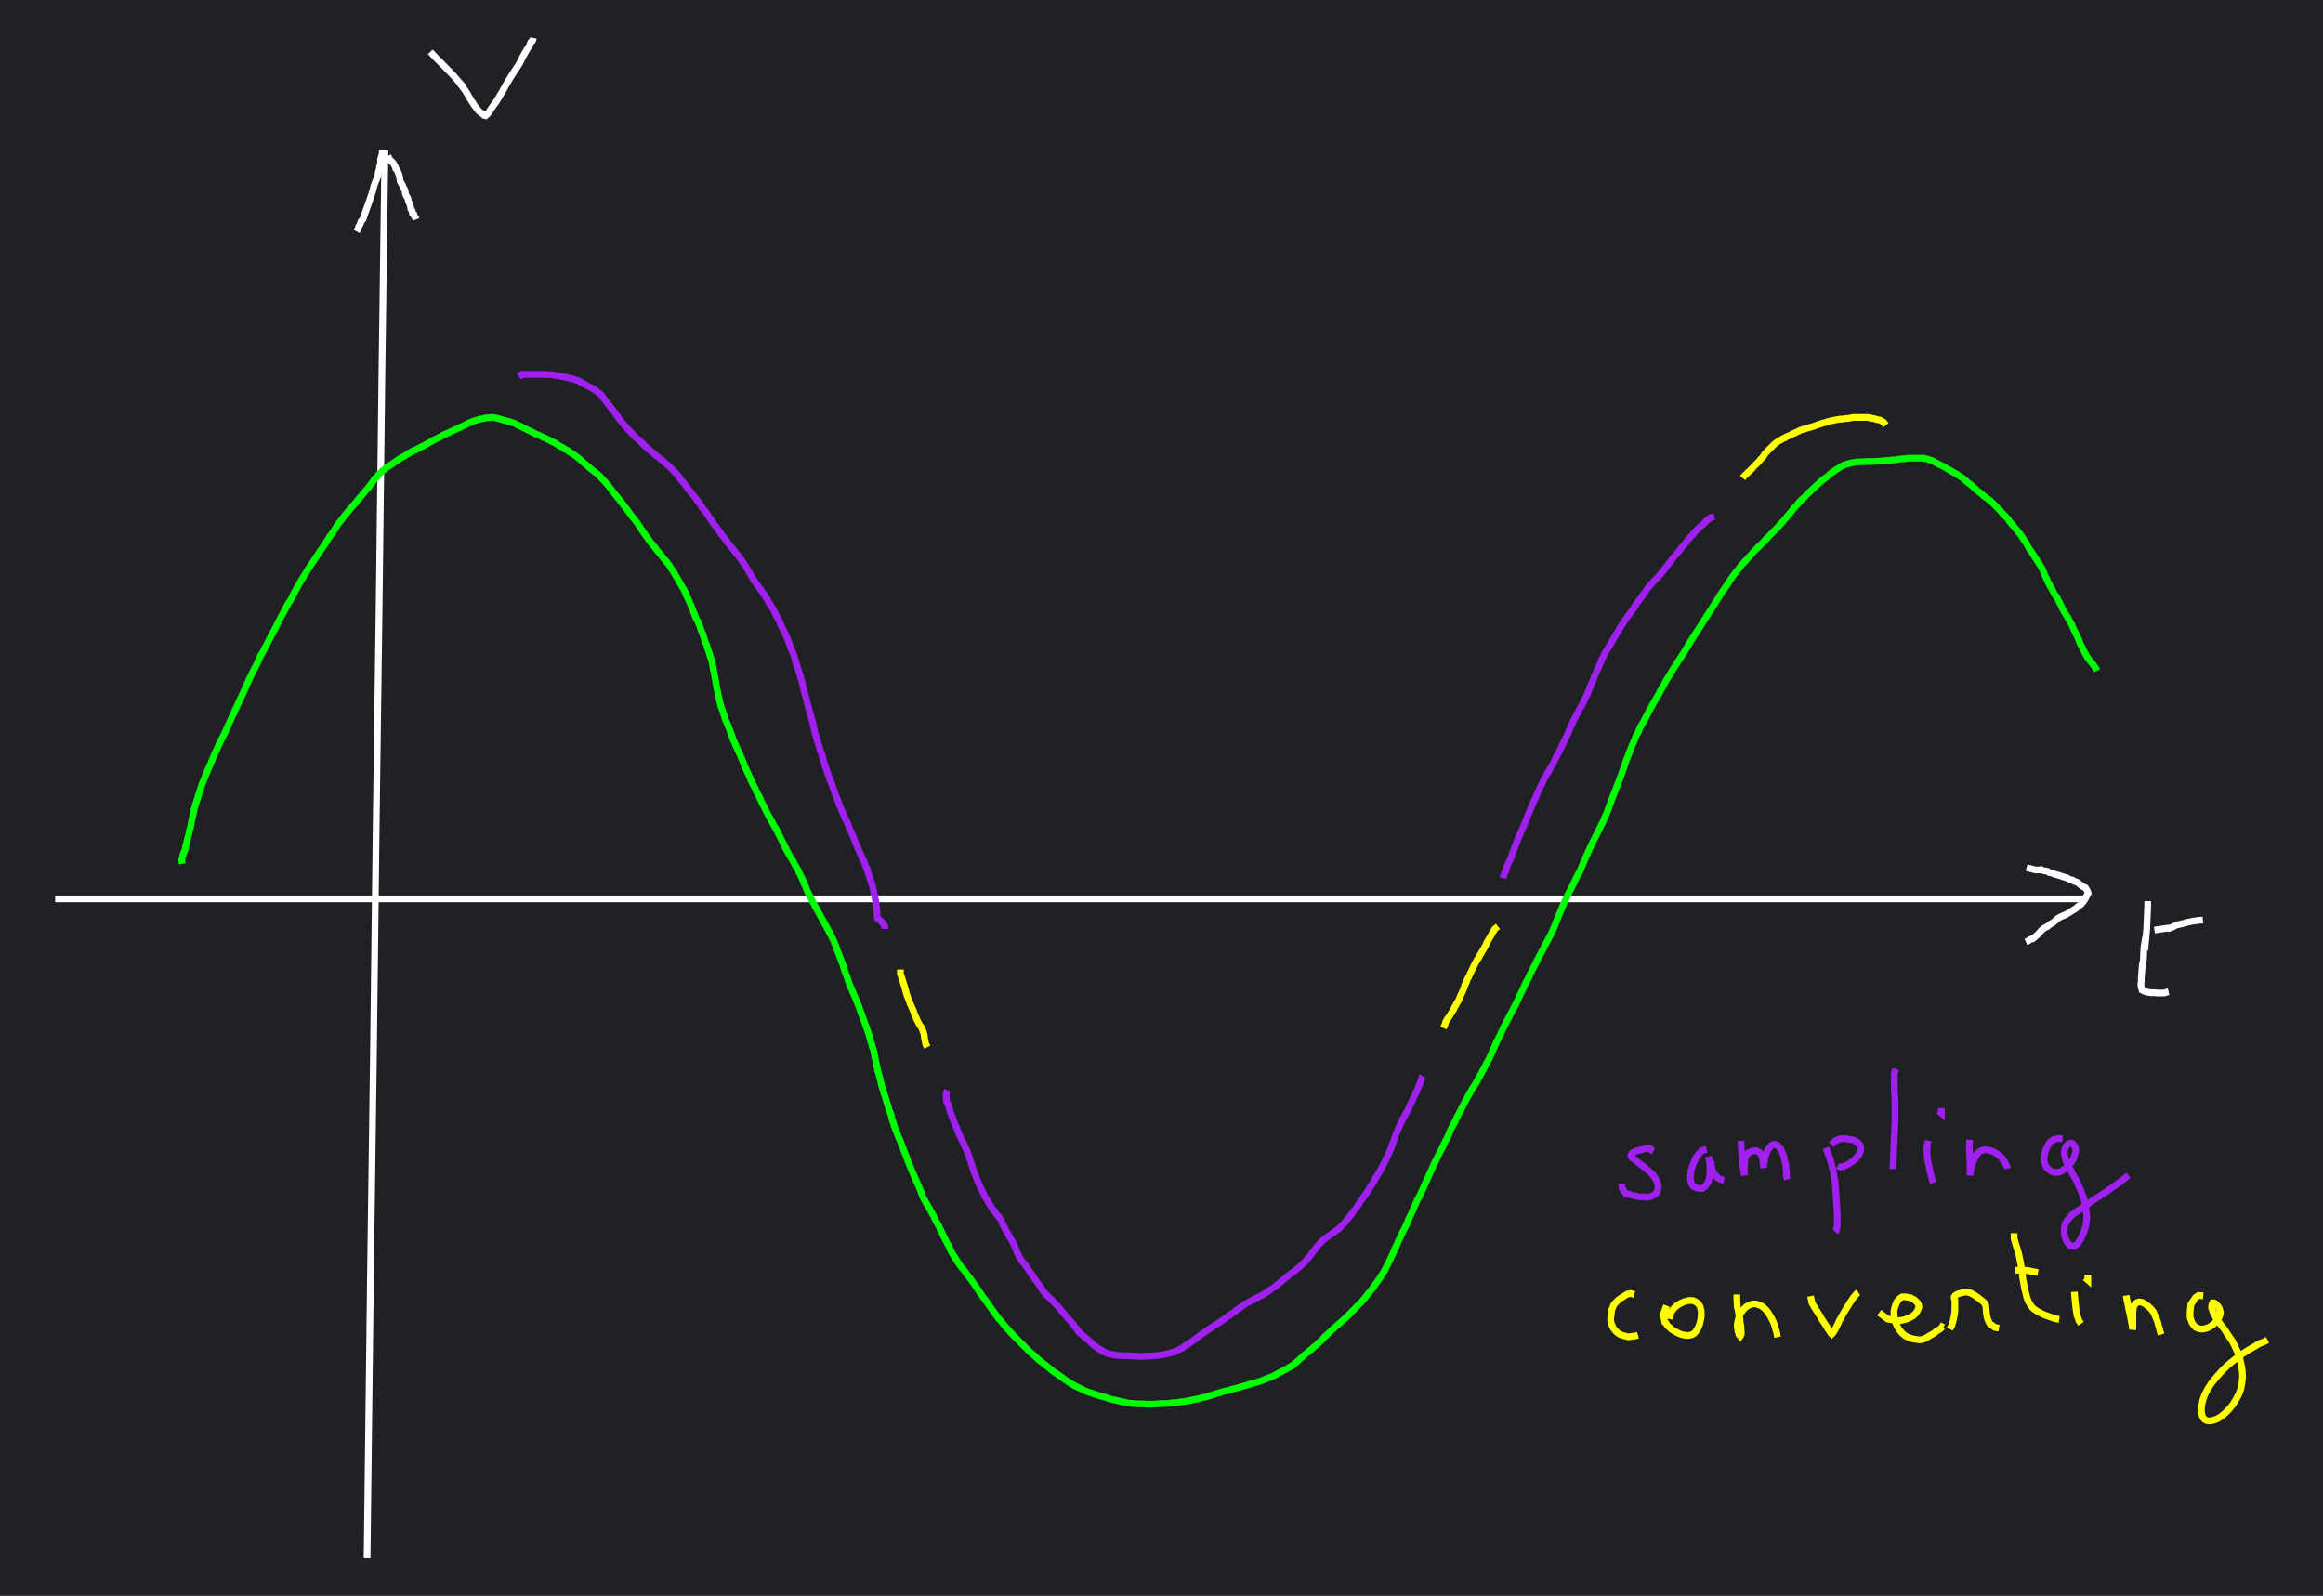 <svg version="1.1" xmlns="http://www.w3.org/2000/svg" viewBox="289.5 132.6 690.4 474.4">
<rect x="289.5" y="132.6" width="690.4" height="474.4" fill="#202124" />
<polyline points="403.9 177.3,403.9 177.3,403.0 244.2,402.2 311.2,401.3 378.1,400.5 445.1,399.6 512.0,398.6 595.7" style="fill:none;stroke:#ffffff;stroke-width:2"/>
<polyline points="305.9 399.8,305.9 399.8,402.5 399.8,499.1 399.8,595.8 399.8,692.4 399.8,789.0 399.8,909.8 399.8" style="fill:none;stroke:#ffffff;stroke-width:2"/>
<polyline points="891.8 390.5,894.4 391.2,895.8 391.2,896.1 391.1,896.7 391.4,897.3 391.5,898.0 391.6,898.6 392.0,899.3 392.1,900.2 392.5,901.0 392.7,901.7 392.9,902.5 393.2,903.2 393.4,903.9 393.6,904.3 393.9,904.8 394.1,905.4 394.2,906.0 394.6,906.7 394.8,907.3 395.2,907.9 395.7,908.6 396.2,909.3 396.5,909.6 397.0,909.9 397.5,910.1 398.1,909.9 398.5,909.6 399.0,909.4 399.5,909.0 400.1,908.6 400.7,908.0 401.4,907.2 402.0,906.4 402.7,905.4 403.3,904.3 404.0,903.2 404.6,902.2 405.0,901.1 405.6,899.9 406.7,898.9 407.3,898.0 408.0,896.9 408.6,896.1 409.3,895.5 410.0,894.9 410.6,893.6 411.7,893.0 411.8,892.3 412.3,891.6 412.6" style="fill:none;stroke:#ffffff;stroke-width:2"/>
<polyline points="927.8 400.5,927.8 401.8,927.5 408.9,927.1 413.1,926.9 412.9,926.7 414.1,926.6 415.8,926.5 418.2,926.2 419.3,926.1 420.7,926.0 422.1,925.9 423.1,925.9 424.1,925.8 424.9,925.8 425.7,926.1 426.9,926.5 427.1,926.9 427.3,927.5 427.5,928.1 427.6,928.7 427.7,929.3 427.7,930.0 427.7,930.6 427.8,931.3 427.8,932.6 427.8,933.6 427.5,934.0 427.4" style="fill:none;stroke:#ffffff;stroke-width:2"/>
<polyline points="929.8 409.1,933.8 408.5,934.1 408.6,935.0 408.3,936.3 407.6,938.1 407.2,939.9 406.7,941.5 406.4,943.0 406.2,944.2 406.1" style="fill:none;stroke:#ffffff;stroke-width:2"/>
<polyline points="403.1 177.2,403.1 178.3,402.6 180.0,402.6 181.1,402.6 181.4,402.3 182.1,402.2 183.0,401.9 183.9,401.8 184.9,401.4 185.9,401.0 186.9,400.6 188.0,400.3 189.3,399.9 190.5,399.5 191.7,399.0 193.1,398.7 194.0,398.3 195.1,397.8 196.5,397.4 197.7,396.8 198.4,396.6 199.1,396.1 200.0,395.9 200.7,395.5 201.4" style="fill:none;stroke:#ffffff;stroke-width:2"/>
<polyline points="404.8 178.9,405.3 180.0,406.4 181.1,407.0 182.2,407.1 182.7,407.5 183.1,407.7 183.6,408.0 184.3,408.2 184.9,408.3 185.5,408.4 186.3,408.7 187.0,409.1 187.6,409.3 188.3,409.7 188.8,409.9 189.4,410.0 190.2,410.3 190.9,410.7 191.5,410.9 192.4,411.3 193.3,411.5 194.0,411.6 194.7,412.0 195.3,412.1 196.0,412.5 196.3,412.6 196.8,413.0 197.3,413.2 197.8" style="fill:none;stroke:#ffffff;stroke-width:2"/>
<polyline points="417.4 148.0,418.5 149.2,424.1 154.9,426.8 158.0,426.7 158.1,427.7 159.4,428.5 160.7,429.3 162.1,430.4 163.8,431.3 165.0,432.0 165.8,432.7 166.3,433.1 166.6,433.4 166.9,433.8 167.0,434.5 166.4,435.1 165.5,435.9 164.3,437.0 162.8,438.1 161.0,439.2 159.1,440.3 157.1,441.6 155.0,444.0 151.3,444.7 149.8,445.6 148.2,446.3 147.0,446.8 146.3,447.1 145.5,447.3 145.1,447.7 144.8,447.9 144.4,448.0 143.9" style="fill:none;stroke:#ffffff;stroke-width:2"/>
<polyline points="343.7 389.4,343.5 388.3,343.9 386.6,344.6 384.9,344.6 384.5,344.8 383.7,345.0 382.9,345.7 380.2,345.8 379.5,346.1 378.5,346.3 377.5,346.7 375.5,346.9 374.7,347.1 373.6,347.4 372.5,347.7 371.5,348.2 369.9,349.1 367.1,349.5 365.8,351.3 361.4,351.9 360.1,353.3 356.7,353.9 355.5,354.8 353.4,356.0 351.1,357.6 347.6,358.3 346.0,359.2 344.1,360.0 342.4,361.6 338.9,363.1 335.6,363.7 334.2,364.5 332.6,365.2 331.2,365.9 329.9,366.4 328.7,367.0 327.4,367.7 326.3,368.3 325.1,370.2 321.4,371.1 319.8,372.9 316.2,374.0 314.2,375.0 312.3,376.0 310.7,376.8 309.1,378.9 305.3,379.5 304.4,380.4 302.9,381.2 301.6,382.2 300.1,384.0 297.4,384.8 296.2,385.8 294.8,386.6 293.5,387.4 292.2,388.3 291.0,389.1 289.8,389.9 288.5,390.8 287.4,391.6 286.3,392.5 285.2,393.8 283.6,394.9 282.4,395.8 281.3,396.7 280.2,397.5 279.3,398.1 278.5,398.7 277.9,399.2 277.3,399.6 276.7,400.0 276.2,400.3 275.8,400.7 275.2,401.1 274.7,401.6 274.3,401.9 273.8,402.4 273.4,402.8 272.9,403.3 272.5,403.9 272.0,404.4 271.6,405.0 271.2,405.8 270.7,406.5 270.2,409.0 268.5,409.6 268.3,410.4 267.7,412.5 266.5,413.1 266.3,414.2 265.7,415.0 265.3,415.8 264.9,416.5 264.5,417.2 264.1,417.8 263.8,418.4 263.4,419.1 263.1,419.9 262.7,421.5 261.8,422.5 261.4,423.5 260.9,427.4 259.1,428.0 258.8,429.2 258.2,430.2 257.8,432.1 257.2,432.8 257.1,434.1 256.8,434.5 256.8,435.9 256.7,436.1 256.7,436.6 256.8,437.0 256.9,437.5 257.0,438.2 257.2,439.5 257.6,439.9 257.7,440.4 257.8,440.9 257.9,441.3 258.1,441.7 258.2,442.1 258.3,442.5 258.5,442.9 258.7,443.2 258.9,444.4 259.4,444.9 259.7,445.5 260.0,446.1 260.3,446.7 260.6,447.2 260.8,447.8 261.1,448.3 261.4,448.9 261.7,449.5 261.9,450.4 262.3,451.1 262.7,451.7 262.9,452.4 263.3,453.0 263.6,453.6 263.9,454.3 264.2,454.8 264.5,455.4 264.9,456.0 265.3,456.7 265.6,457.5 266.2,458.2 266.5,458.8 267.0,459.5 267.4,460.1 267.8,460.7 268.2,461.9 269.2,462.4 269.6,463.0 270.2,463.9 270.9,464.6 271.6,465.4 272.2,466.1 272.8,466.8 273.3,467.8 274.2,468.5 275.0,469.2 275.7,469.9 276.5,470.5 277.2,471.1 278.0,472.0 279.2,474.2 281.9,474.7 282.6,475.6 283.7,476.3 284.7,477.1 285.8,477.9 286.8,478.7 287.8,480.3 290.2,481.0 291.2,481.9 292.5,483.5 294.6,484.2 295.4,485.1 296.6,485.9 297.5,486.7 298.6,487.5 299.5,488.3 300.5,489.0 301.6,489.7 302.6,490.6 304.2,493.1 308.5,493.4 309.4,494.1 310.8,494.7 312.2,496.4 316.5,496.9 317.3,497.5 318.8,497.9 320.0,498.4 321.2,499.1 323.4,499.5 324.3,499.8 325.4,500.2 326.4,500.5 327.5,500.9 328.6,501.2 329.8,501.4 331.1,501.8 332.9,502.5 336.9,503.0 339.4,503.8 342.8,504.2 343.7,504.6 345.0,505.2 346.8,505.8 348.1,506.3 349.4,507.5 352.7,507.9 353.5,508.4 354.7,509.5 357.1,510.6 359.8,511.1 361.0,511.7 362.3,512.3 363.6,512.8 364.8,513.4 366.0,514.0 367.1,514.5 368.3,515.1 369.3,515.6 370.4,516.1 371.5,516.7 372.6,517.4 374.1,518.6 376.3,519.1 377.2,519.7 378.3,520.3 379.3,521.2 381.1,521.6 381.9,522.7 384.2,524.2 387.0,524.6 387.6,525.2 388.6,525.7 389.6,526.7 391.2,527.0 392.0,527.5 393.0,528.1 394.2,528.5 395.3,529.0 396.3,529.3 397.2,529.7 398.0,530.5 399.6,530.9 400.3,531.3 401.1,531.7 401.9,532.8 403.9,534.9 407.7,535.2 408.3,535.9 409.5,536.4 410.5,536.9 411.5,537.4 412.6,538.0 414.1,538.4 415.3,538.9 416.5,539.3 417.6,539.7 418.6,540.1 419.7,540.4 420.8,540.8 421.9,541.2 422.8,541.5 423.8,541.8 424.7,542.1 425.6,542.5 426.4,542.9 427.4,543.3 428.3,543.7 429.2,544.0 430.0,544.4 430.9,544.8 431.9,545.1 432.8,545.7 434.4,546.2 435.9,546.5 436.6,546.8 437.5,547.1 438.3,547.8 440.4,548.0 441.2,548.3 442.2,548.6 443.0,548.8 443.9,549.1 444.7,549.3 445.7,549.5 446.7,549.7 447.7,550.3 450.6,550.9 452.7,551.6 455.6,551.9 456.4,552.2 457.6,552.6 458.7,552.9 459.8,553.4 461.3,553.8 462.7,554.3 463.9,554.6 465.2,555.0 466.5,555.4 467.7,555.8 468.7,556.6 470.8,557.0 471.6,557.9 474.0,558.3 475.1,558.8 476.2,559.2 477.4,559.6 478.4,560.0 479.4,560.4 480.4,560.8 481.3,561.2 482.2,561.6 483.1,562.0 484.0,562.4 484.9,563.0 486.3,563.4 487.4,563.8 488.5,564.3 489.4,564.8 490.3,565.8 492.0,567.2 494.5,567.5 495.3,568.4 496.8,569.0 498.1,569.6 499.3,570.1 500.4,570.7 501.6,571.3 502.7,571.8 503.8,572.3 504.8,572.9 505.8,573.5 506.7,574.1 507.7,574.7 508.6,575.4 509.5,576.1 510.3,576.7 511.2,577.4 512.1,578.1 513.0,579.9 515.6,581.6 518.1,582.4 519.1,583.2 520.3,584.0 521.4,586.3 524.6,586.9 525.2,588.5 527.2,589.1 527.8,589.9 528.7,590.6 529.5,591.3 530.2,592.1 531.0,592.8 531.7,593.6 532.5,594.4 533.3,595.2 534.1,596.0 534.8,596.9 535.6,598.4 537.0,599.1 537.5,602.8 540.5,603.6 541.0,604.9 541.9,606.0 542.7,607.0 543.4,608.1 544.1,610.0 545.1,610.9 545.5,611.9 546.0,612.9 546.4,614.4 546.9,615.6 547.3,616.9 547.7,618.1 548.0,619.2 548.4,620.3 548.7,621.4 548.9,622.6 549.2,624.9 549.7,625.9 549.8,627.5 549.9,628.8 549.9,630.1 550.0,631.2 550.0,632.3 550.0,633.4 549.9,636.2 549.8,636.9 549.8,637.9 549.6,639.0 549.6,639.9 549.4,640.8 549.3,642.8 549.0,643.6 548.8,644.7 548.6,647.7 547.9,648.5 547.7,649.7 547.3,650.9 546.9,652.0 546.6,653.2 546.2,654.4 546.0,655.6 545.6,656.8 545.3,657.9 545.0,658.9 544.7,660.0 544.4,661.9 543.8,662.7 543.6,664.0 543.2,665.0 542.8,666.3 542.3,667.3 541.9,668.2 541.5,669.0 541.1,669.8 540.6,670.5 540.3,671.2 539.9,671.8 539.6,672.4 539.2,672.9 538.9,673.5 538.6,674.1 538.1,674.6 537.7,675.2 537.2,675.8 536.6,676.4 536.1,676.9 535.6,677.5 535.1,678.2 534.6,678.8 534.0,679.4 533.6,680.0 533.0,680.7 532.5,681.3 531.9,682.4 530.9,683.3 529.9,684.3 529.0,685.2 528.1,687.0 526.5,687.7 525.9,689.5 524.3,690.1 523.7,691.2 522.6,694.5 519.2,695.1 518.5,696.1 517.2,697.1 516.0,699.6 512.5,700.1 511.7,700.9 510.5,701.7 508.9,702.4 507.5,703.0 506.2,703.6 505.0,704.1 503.7,704.7 502.6,705.1 501.5,705.6 500.5,706.5 498.6,706.9 497.9,707.8 496.0,708.1 495.1,708.7 493.9,710.8 489.2,711.3 488.3,712.3 486.2,713.0 484.6,714.6 481.1,715.1 480.0,715.8 478.4,717.1 475.8,717.6 474.8,718.3 473.5,719.1 471.8,720.0 470.0,720.6 468.5,721.2 467.3,721.9 466.1,722.4 465.0,724.5 460.9,724.9 460.2,725.5 459.0,726.4 457.4,727.1 456.2,727.9 455.0,729.7 451.8,730.1 451.0,730.8 449.7,731.4 448.5,732.0 447.5,732.5 446.4,734.3 442.3,735.5 439.9,736.0 438.8,736.7 437.4,737.3 436.2,738.0 434.9,740.1 430.9,740.6 429.8,742.5 425.8,742.9 424.9,743.7 423.4,744.3 422.1,745.7 419.4,746.3 418.2,747.1 416.6,747.9 415.2,748.6 413.8,750.5 410.2,750.9 409.3,751.5 408.0,752.0 406.7,752.5 405.4,753.0 404.2,753.6 402.8,754.2 401.3,754.9 399.8,755.6 398.3,756.3 397.0,757.2 395.2,757.8 393.9,758.4 392.7,759.0 391.7,759.4 390.7,759.8 389.8,760.2 388.8,760.7 387.7,761.5 385.9,762.2 384.4,762.9 382.9,763.6 381.5,764.9 378.9,765.4 377.9,766.0 376.7,766.4 375.7,766.8 374.8,767.2 373.9,767.7 372.4,768.2 371.1,768.9 369.2,769.6 367.5,770.2 365.9,770.8 364.4,771.9 361.4,772.3 360.2,772.8 358.7,773.5 356.9,774.6 354.1,775.1 353.0,775.7 351.5,776.4 350.2,777.0 348.7,777.8 347.4,779.3 344.6,779.9 343.4,780.7 342.0,781.5 340.6,782.3 339.3,783.0 337.9,783.8 336.6,784.5 335.2,785.3 333.9,786.1 332.6,786.9 331.3,787.8 329.9,789.5 327.3,790.2 326.2,791.1 324.7,791.9 323.3,792.8 321.9,794.5 319.3,796.8 315.7,799.1 312.1,799.7 311.1,801.5 308.3,803.2 305.9,803.8 304.9,804.7 303.6,806.3 301.6,807.0 300.7,808.0 299.6,809.0 298.5,810.0 297.4,811.0 296.3,813.1 294.2,816.8 290.4,817.5 289.7,818.6 288.5,819.5 287.5,820.9 285.8,822.1 284.4,822.7 283.6,823.5 282.8,824.3 281.8,825.1 281.0,825.9 280.3,826.6 279.5,827.4 278.8,828.1 278.1,830.8 275.6,831.7 274.9,832.9 274.0,833.8 273.2,834.7 272.6,835.4 272.1,836.1 271.7,836.6 271.3,837.1 271.0,837.6 270.8,838.2 270.6,839.0 270.4,839.7 270.2,840.3 270.1,841.0 270.0,841.6 269.9,842.3 269.9,842.9 269.9,843.4 269.9,844.0 269.8,846.1 269.8,847.7 269.7,849.2 269.6,849.8 269.5,850.6 269.5,851.3 269.4,852.0 269.3,852.5 269.3,853.1 269.3,853.7 269.1,854.2 269.1,854.7 269.0,855.2 269.0,856.0 268.9,856.4 268.9,856.8 268.8,857.2 268.8,857.6 268.8,858.1 268.8,859.4 268.8,861.2 268.8,861.6 269.0,862.1 269.0,862.7 269.2,863.7 269.5,864.1 269.7,864.9 270.2,865.5 270.5,866.3 270.9,867.0 271.2,867.8 271.7,869.4 272.6,870.0 273.0,870.8 273.4,871.7 274.0,872.8 274.7,873.6 275.4,874.4 276.1,875.2 276.7,875.9 277.3,876.6 277.9,877.2 278.5,877.9 279.0,879.3 280.2,880.0 280.7,881.1 281.5,881.9 282.3,882.7 283.1,883.7 284.1,884.4 284.9,886.4 287.0,886.7 287.6,887.4 288.4,888.0 289.1,888.6 289.8,889.3 290.7,889.9 291.4,890.4 292.1,890.9 292.9,891.4 293.6,891.9 294.4,892.3 295.2,892.7 295.9,893.3 296.7,895.5 300.1,895.8 300.6,896.4 301.6,896.8 302.5,897.1 303.2,897.4 304.0,897.8 304.7,898.1 305.5,898.6 306.4,899.0 307.2,899.5 308.0,899.8 308.7,900.2 309.4,900.7 310.0,901.1 310.7,901.4 311.4,901.8 312.1,902.2 312.9,902.5 313.6,903.0 314.5,903.5 315.3,904.0 316.1,904.4 316.9,904.8 317.6,905.3 318.4,905.6 319.2,906.0 320.0,907.1 322.3,907.4 323.1,907.8 324.1,908.3 325.0,908.7 325.9,909.2 326.8,909.7 327.7,910.2 328.5,910.8 329.2,911.4 329.9,911.9 330.6,912.4 331.3,912.7 332.0" style="fill:none;stroke:#00ff00;stroke-width:2"/>
<polyline points="443.7 244.6,444.6 243.9,445.6 243.9,450.6 243.9,450.5 243.9,451.3 243.9,453.3 244.0,453.7 244.0,454.3 244.2,454.9 244.2,455.6 244.3,456.2 244.5,456.8 244.6,457.5 244.7,457.8 244.8,458.3 244.9,458.7 245.0,459.1 245.1,459.5 245.2,459.8 245.3,460.2 245.4,460.7 245.6,461.1 245.7,461.5 245.8,461.9 246.0,462.2 246.3,462.6 246.5,463.0 246.7,463.4 246.9,463.8 247.1,464.6 247.6,465.2 247.8,465.9 248.3,466.3 248.5,466.6 248.8,467.0 249.0,467.3 249.3,467.7 249.6,468.1 249.9,468.4 250.3,468.8 250.8,469.1 251.2,469.5 251.8,469.9 252.3,470.2 252.7,470.6 253.1,470.8 253.5,471.1 253.8,471.3 254.1,471.6 254.4,471.9 254.8,472.1 255.1,472.4 255.4,472.7 256.0,473.1 256.4,473.3 256.8,473.6 257.2,473.9 257.6,474.1 257.9,474.4 258.2,474.9 258.8,475.2 259.2,475.6 259.6,476.1 260.2,478.6 262.8,478.9 263.0,479.6 263.6,481.4 265.4,481.8 265.7,482.7 266.5,483.3 267.0,484.0 267.6,484.6 268.1,485.2 268.5,485.7 269.0,486.3 269.4,486.8 269.9,487.3 270.3,487.8 270.8,488.4 271.3,489.0 271.8,489.5 272.4,490.1 273.0,491.3 274.3,491.7 275.0,492.4 275.8,493.6 277.4,494.7 278.8,495.2 279.4,495.9 280.3,497.1 281.8,497.6 282.5,498.1 283.4,498.7 284.1,499.3 284.9,499.8 285.6,500.3 286.4,500.8 287.0,501.7 288.5,502.4 289.3,503.0 290.2,504.5 292.2,504.9 292.7,505.5 293.5,506.0 294.2,506.5 294.8,507.1 295.5,507.6 296.1,508.2 297.0,508.8 297.6,509.3 298.3,509.8 299.0,510.2 299.6,510.6 300.2,511.0 300.8,512.4 303.1,512.9 303.9,513.4 304.9,514.5 306.4,514.9 307.0,515.5 307.7,515.9 308.4,516.4 309.0,516.8 309.6,517.3 310.4,517.7 311.1,518.2 312.0,518.7 312.8,519.2 313.5,519.6 314.3,519.9 315.0,520.3 315.8,521.2 317.3,521.4 318.0,521.8 318.9,522.2 319.6,522.7 320.7,523.1 321.5,523.5 322.4,523.9 323.5,524.6 325.3,524.9 326.1,525.3 327.0,525.6 327.9,525.8 328.8,526.6 331.3,526.9 332.1,527.2 333.1,527.5 334.1,527.8 335.1,528.6 338.5,529.1 340.2,529.5 341.9,529.7 342.6,530.0 343.6,530.1 344.2,530.3 344.9,530.5 345.5,530.7 346.2,531.1 347.4,531.2 348.0,531.3 348.7,531.5 349.3,531.6 350.1,531.8 350.8,532.0 351.4,532.2 352.1,532.4 352.7,532.6 353.4,532.8 354.1,533.1 354.8,533.2 355.6,533.5 356.2,533.8 357.0,534.0 357.8,534.2 358.6,534.4 359.4,534.8 360.4,535.1 361.3,535.4 362.2,535.7 363.0,536.0 363.8,536.2 364.6,536.6 365.4,536.9 366.2,537.1 367.0,537.5 367.9,537.7 368.6,538.2 369.8,538.6 370.8,538.9 371.7,539.3 372.6,539.7 373.5,540.0 374.3,540.4 375.2,540.7 376.0,541.1 376.7,541.5 377.5,541.8 378.4,542.3 379.5,543.2 381.6,543.5 382.4,543.9 383.4,544.3 384.3,544.7 385.2,545.0 386.0,545.4 386.8,545.7 387.6,546.1 388.3,546.5 389.2,546.8 390.1,547.2 390.9,547.4 391.7,547.9 393.2,548.0 393.7,548.3 394.4,548.5 394.9,548.6 395.4,548.8 396.0,548.9 396.4,549.0 396.9,549.1 397.3,549.2 397.8,549.3 398.5,549.5 399.0,549.5 399.4,549.6 399.8,549.7 400.1,549.8 400.5,549.8 400.9,549.9 401.5,550.0 402.2,550.0 402.6,550.1 403.0,550.1 403.5,550.1 404.0,550.1 404.5,550.3 405.6,550.6 405.8,550.9 406.1,551.1 406.3,551.5 406.6,551.7 406.9,552.0 407.1,552.2 407.5,552.4 407.9,552.5 408.3,552.5 408.8" style="fill:none;stroke:#a020f0;stroke-width:2"/>
<polyline points="557.1 420.8,557.1 422.1,557.6 423.5,558.1 425.2,558.3 425.7,558.4 426.2,558.6 426.8,558.9 428.0,559.1 428.6,559.5 429.6,559.8 430.4,560.0 431.0,560.3 431.6,560.5 432.1,560.7 432.5,560.9 432.9,561.0 433.3,561.2 433.7,561.3 434.2,561.7 435.0,562.0 435.7,562.3 436.3,562.6 436.9,562.9 437.4,563.2 437.8,563.5 438.3,563.6 438.6,563.8 439.0,563.9 439.4,564.1 440.0,564.2 440.4,564.2 440.7,564.3 441.1,564.3 441.5,564.4 441.9,564.5 442.3,564.6 442.8,564.7 443.2,564.9 443.5,565.1 443.9" style="fill:none;stroke:#ffff00;stroke-width:2"/>
<polyline points="850.0 259.0,849.3 258.1,848.3 257.5,847.2 257.3,847.0 257.2,846.6 257.1,846.2 257.0,845.8 257.0,845.4 256.8,845.0 256.8,844.6 256.7,844.1 256.7,843.7 256.7,843.3 256.7,842.9 256.7,842.3 256.7,840.2 256.7,839.8 256.8,839.2 256.9,838.7 257.0,838.1 257.0,837.6 257.1,837.0 257.2,836.3 257.2,835.8 257.3,835.2 257.4,834.7 257.5,834.3 257.6,833.7 257.7,833.2 257.8,832.8 257.9,832.3 258.1,831.6 258.3,831.1 258.4,830.7 258.6,830.2 258.7,829.7 258.9,828.6 259.3,827.6 259.6,826.5 259.9,825.9 260.1,825.2 260.3,824.8 260.4,824.4 260.6,824.0 260.8,823.5 261.0,823.1 261.2,822.8 261.4,822.4 261.5,821.9 261.8,821.5 262.0,820.3 262.5,819.9 262.8,819.3 263.0,818.9 263.3,818.5 263.5,818.1 263.7,817.7 264.0,817.3 264.3,816.8 264.7,816.4 265.1,815.8 265.7,815.0 266.5,814.7 266.8,814.4 267.1,813.9 267.7,813.7 268.1,813.5 268.4,813.2 268.7,812.7 269.2,812.4 269.6,812.0 270.0,811.7 270.4,811.3 270.7,811.0 271.0,810.2 271.9,809.4 272.7,809.0 273.0,808.6 273.5,808.2 273.8,807.9 274.1,807.4 274.7" style="fill:none;stroke:#ffff00;stroke-width:2"/>
<polyline points="799.0 286.2,798.0 286.4,796.9 287.2,795.8 288.3,795.7 288.4,795.2 288.8,794.6 289.4,794.2 289.7,793.9 290.1,793.4 290.5,793.0 291.0,792.6 291.5,792.1 292.0,791.4 292.8,790.9 293.4,790.4 294.1,789.9 294.7,789.4 295.2,789.0 295.8,788.5 296.4,788.0 297.0,787.4 297.6,786.9 298.3,786.1 299.3,784.2 301.8,783.8 302.3,782.4 304.0,781.8 304.6,781.0 305.4,780.3 306.2,779.7 306.9,779.1 307.6,778.3 308.8,777.6 309.7,776.9 310.7,776.2 311.6,775.6 312.6,774.9 313.6,773.6 315.4,773.1 316.1,772.5 316.9,771.3 318.7,770.9 319.4,770.4 320.3,769.7 321.4,769.1 322.4,768.6 323.3,768.1 324.2,767.5 325.1,766.5 326.7,766.1 327.6,765.6 328.5,765.3 329.4,764.9 330.2,764.6 331.0,764.2 331.8,763.8 332.7,763.4 333.6,763.1 334.5,762.7 335.4,762.3 336.2,761.9 337.3,761.4 338.6,761.0 339.5,760.5 340.4,760.1 341.3,759.7 342.2,759.1 343.1,758.7 343.9,757.8 345.6,757.2 346.7,756.8 347.6,756.4 348.5,756.0 349.4,755.7 350.1,755.3 351.0,755.0 351.7,754.6 352.5,754.2 353.3,753.4 355.0,751.9 357.9,751.6 358.5,751.1 359.6,750.5 360.6,749.9 361.6,749.4 362.5,748.8 363.5,748.3 364.4,747.9 365.4,747.4 366.3,747.0 367.2,746.6 368.0,745.7 370.1,745.3 370.9,744.9 371.9,744.5 372.7,744.2 373.6,743.8 374.4,743.5 375.2,743.2 376.0,742.9 376.8,742.5 377.8,742.1 378.6,741.1 381.0,740.7 381.8,740.3 382.9,739.7 384.4,739.5 384.9,739.3 385.5,739.1 386.0,738.9 386.5,738.8 387.0,738.5 387.7,738.3 388.2,738.0 388.7,737.8 389.1,737.7 389.5,737.5 389.9,737.3 390.3,737.2 390.7,737.1 391.2,737.0 391.6,736.8 391.9,736.4 392.9,736.3 393.2,736.2 393.6" style="fill:none;stroke:#a020f0;stroke-width:2"/>
<polyline points="734.7 408.0,733.8 408.7,733.2 409.7,731.4 412.8,731.1 413.5,730.7 414.2,730.4 414.8,730.0 415.4,729.7 416.0,729.3 416.6,729.1 417.1,728.7 417.6,728.2 418.5,727.5 419.8,727.0 420.9,726.5 421.9,726.0 423.0,725.5 423.9,725.2 424.8,724.8 425.5,724.6 426.3,724.3 427.0,724.0 427.7,723.6 428.5,723.3 429.2,723.1 429.8,722.8 430.3,722.3 431.1,722.2 431.4,722.0 431.7,721.8 432.0,721.5 432.7,721.2 433.2,720.8 433.8,720.5 434.3,720.2 434.8,719.9 435.2,719.6 435.6,719.4 436.0,719.2 436.3,719.1 436.7,718.8 437.5,718.5 438.2" style="fill:none;stroke:#ffff00;stroke-width:2"/>
<polyline points="571.1 456.7,570.7 457.7,570.7 459.0,570.9 460.3,571.1 460.5,571.3 461.1,571.5 461.6,571.7 462.3,571.9 462.9,572.1 463.7,572.4 464.4,572.9 465.7,573.3 466.8,573.8 467.8,574.1 468.7,574.5 469.7,574.9 470.5,575.2 471.2,575.6 471.9,575.9 472.7,576.3 473.4,576.7 474.4,577.1 475.3,577.4 476.1,577.7 477.0,578.0 477.8,578.3 478.8,578.9 480.6,579.1 481.3,579.5 482.2,580.3 484.3,580.6 484.9,581.0 485.8,581.4 486.5,581.7 487.2,582.0 487.9,582.4 488.6,582.8 489.2,583.2 489.9,583.5 490.5,584.1 491.3,584.4 491.9,584.9 492.4,585.2 492.9,585.5 493.3,585.8 493.7,586.1 494.0,586.4 494.4,586.6 494.7,586.9 495.1,587.2 495.7,587.5 496.5,587.7 497.0,588.0 497.4,588.4 498.3,588.7 498.7,588.9 499.2,589.2 499.6,589.4 500.0,589.6 500.4,589.9 500.8,590.1 501.1,590.3 501.5,590.5 501.9,590.7 502.3,590.9 502.7,591.0 503.1,591.2 503.5,591.4 503.9,591.6 504.3,591.9 505.2,592.3 505.9,592.4 506.2,592.7 506.7,592.9 507.0,593.2 507.4,593.4 507.7,593.8 508.1,594.0 508.4,594.3 508.7,594.5 509.1,594.7 509.4,595.0 509.8,595.2 510.1,595.4 510.4,595.7 510.9,596.0 511.2,596.3 511.7,596.6 512.1,596.8 512.4,597.1 512.9,597.4 513.3,597.7 513.7,598.0 514.1,598.3 514.5,598.6 514.9,598.9 515.4,599.2 515.9,599.5 516.4,599.9 516.8,600.2 517.2,600.6 517.7,601.0 518.0,601.4 518.4,602.4 519.3,602.8 519.8,603.2 520.3,604.0 521.0,604.5 521.7,605.0 522.3,605.5 522.9,606.0 523.4,606.4 523.9,606.8 524.4,607.2 524.8,607.5 525.2,607.9 525.6,608.3 526.1,608.6 526.5,609.0 527.1,609.5 527.6,609.8 528.1,610.2 528.6,610.6 529.0,611.0 529.3,611.4 529.7,612.1 530.3,612.8 530.8,613.2 531.2,613.7 531.6,614.0 532.0,614.4 532.3,614.7 532.6,615.1 532.8,615.5 533.2,615.9 533.4,616.3 533.7,616.7 533.9,617.1 534.2,617.7 534.5,618.8 535.0,619.3 535.1,620.0 535.2,620.7 535.4,621.5 535.5,622.2 535.5,623.0 535.6,623.9 535.6,624.7 535.6,626.6 535.7,628.3 535.8,629.1 535.8,632.5 535.6,633.1 535.6,634.3 535.4,635.3 535.3,636.8 534.9,638.0 534.6,639.1 534.2,640.1 533.7,641.0 533.2,642.0 532.5,643.0 531.9,644.0 531.2,646.7 529.2,647.3 528.8,648.4 528.0,649.3 527.4,650.6 526.5,651.6 525.9,653.8 524.4,654.8 523.7,655.9 522.9,657.1 522.0,659.5 520.3,660.4 519.8,661.5 519.2,662.8 518.5,663.8 518.0,664.8 517.5,665.6 517.0,666.5 516.4,667.3 515.8,668.2 515.3,669.0 514.6,669.9 513.9,670.7 513.2,671.7 512.4,673.0 511.3,674.2 510.5,675.1 509.7,676.0 509.0,676.8 508.2,677.5 507.5,678.2 506.7,678.9 505.9,679.5 505.0,680.3 504.0,681.0 503.1,681.8 502.2,682.7 501.3,683.7 500.5,684.7 499.8,685.7 499.1,686.6 498.4,687.5 497.8,688.2 497.0,689.0 496.2,689.7 495.4,690.3 494.6,691.0 493.8,691.8 492.6,692.6 491.7,693.4 490.4,693.9 489.7,694.5 488.8,695.2 487.9,695.8 487.0,696.4 486.0,697.7 484.0,698.1 483.3,698.7 482.2,699.5 480.9,700.6 478.9,701.0 478.1,702.3 475.4,702.6 474.7,703.0 473.7,703.3 472.8,703.7 471.8,704.2 470.2,704.7 469.0,705.7 466.7,706.5 465.1,706.8 464.6,707.1 464.1,707.4 463.5,707.9 462.6,708.1 462.2,708.5 461.3,708.9 460.5,710.0 458.1,710.3 457.5,710.7 456.7,711.1 455.6,711.2 455.4,711.4 455.0,711.5 454.6,711.7 454.2,711.9 453.6,712.0 453.2,712.1 452.8,712.3 452.5" style="fill:none;stroke:#a020f0;stroke-width:2"/>
<polyline points="771.6 484.5,771.5 485.5,772.0 486.6,772.7 487.4,773.0 487.4,773.6 487.6,774.1 487.8,774.8 488.0,775.5 488.1,776.2 488.3,777.2 488.4,778.0 488.4,778.8 488.5,779.5 488.4,780.1 488.3,780.6 488.1,781.1 487.8,781.5 487.5,781.8 487.2,782.0 486.7,782.2 486.3,782.3 485.7,782.3 485.1,782.2 484.5,782.0 484.0,781.8 483.4,781.5 483.0,781.2 482.5,780.8 481.9,780.3 481.4,779.2 480.4,778.5 479.8,777.7 479.2,776.0 477.9,775.7 477.6,775.2 477.2,774.8 477.0,774.5 476.7,774.3 476.3,774.2 476.0,774.4 475.6,774.7 475.3,775.0 475.1,775.4 474.9,775.9 474.7,776.4 474.6,776.9 474.5,778.0 474.2,778.4 474.1,778.8 474.0,779.2 473.9,779.7 473.9,780.0 474.1,780.3 474.4,780.5 474.6,780.9 474.8" style="fill:none;stroke:#a020f0;stroke-width:2"/>
<polyline points="796.7 474.3,795.3 474.6,794.5 475.5,793.4 476.9,793.4 477.2,793.1 477.7,792.8 478.5,792.5 479.2,792.1 480.6,792.0 480.9,792.0 481.5,791.9 482.0,791.9 482.4,791.9 482.8,791.9 483.2,792.0 483.7,792.1 484.1,792.2 484.5,792.4 484.8,792.7 485.2,793.1 485.4,793.5 485.6,793.8 485.7,794.2 485.8,794.6 485.9,795.0 485.9,795.4 485.9,795.7 485.7,796.1 485.4,796.3 485.2,796.6 484.8,796.8 484.5,797.3 483.8,797.3 483.5,797.6 482.5,797.6 482.0,797.7 480.7,797.7 480.2,797.7 478.8,797.6 478.4,797.6 477.9,797.5 477.5,797.4 477.2,797.3 476.8,797.2 476.4" style="fill:none;stroke:#a020f0;stroke-width:2"/>
<polyline points="797.9 477.6,798.2 479.2,798.4 480.4,798.8 481.4,799.0 481.6,799.3 482.0,799.6 482.3,799.9 482.7,800.3 482.9,800.6 483.1,801.1 483.3,801.9 483.4" style="fill:none;stroke:#a020f0;stroke-width:2"/>
<polyline points="806.9 471.7,807.0 473.8,807.1 475.5,807.4 477.3,807.3 477.5,807.4 478.2,807.5 478.9,807.6 479.7,807.7 480.4,807.8 481.1,807.9 481.6,808.0 482.0,807.9 481.3,807.9 480.8,808.0 478.0,808.1 477.7,808.1 477.1,808.3 476.6,808.5 476.1,808.8 475.7,809.0 475.4,809.3 475.2,809.6 475.0,810.1 474.8,810.6 474.7,811.0 474.7,811.4 474.7,811.8 474.8,812.3 475.1,812.6 475.4,812.9 475.8,813.1 476.3,813.3 476.8,813.5 477.9,813.6 478.4,813.6 478.9,813.6 479.3,813.7 479.7,813.7 479.1,813.7 478.7,813.8 478.2,813.9 477.7,814.0 477.1,814.1 476.5,814.3 475.9,814.6 475.1,814.9 474.4,815.3 473.9,815.6 473.5,816.0 473.1,816.3 472.9,816.7 472.8,817.1 472.8,817.5 472.9,817.9 473.2,818.3 473.7,818.8 474.2,819.3 475.4,819.7 476.5,819.9 477.6,820.2 478.7,820.3 479.8,820.4 480.8,820.4 481.7,820.5 482.4,820.6 482.9,820.7 483.2" style="fill:none;stroke:#a020f0;stroke-width:2"/>
<polyline points="832.2 473.8,832.6 475.0,833.5 477.5,833.8 478.7,833.9 479.0,834.1 479.9,834.4 481.0,834.6 482.3,834.8 483.6,835.0 485.1,835.1 486.7,835.2 488.3,835.3 489.8,835.4 491.3,835.5 492.6,835.5 494.0,835.6 496.1,835.5 496.8,835.4 497.6,835.3 498.1,835.2 498.5,834.9 498.8" style="fill:none;stroke:#a020f0;stroke-width:2"/>
<polyline points="833.8 472.9,834.9 471.7,836.5 471.1,838.4 471.1,838.9 471.3,839.4 471.3,840.0 471.4,840.6 471.6,841.1 471.9,841.6 472.2,842.0 472.6,842.3 473.1,842.5 473.7,842.5 474.3,842.4 475.0,842.0 475.8,841.1 476.9,840.3 477.7,839.4 478.3,838.6 478.8,837.9 479.1,837.2 479.4,836.6 479.5,836.1 479.4,835.7 479.1" style="fill:none;stroke:#a020f0;stroke-width:2"/>
<polyline points="852.9 450.4,852.5 451.6,852.5 453.3,852.5 456.9,852.6 458.4,852.7 460.0,852.7 461.9,852.7 466.0,852.6 468.0,852.4 472.3,852.2 477.3,852.2 478.0,852.1 479.2,852.1 480.1" style="fill:none;stroke:#a020f0;stroke-width:2"/>
<polyline points="862.6 471.7,862.2 473.4,862.2 475.4,862.3 476.9,862.5 477.8,862.7 478.8,862.9 479.8,863.1 480.8,863.4 482.0,863.8 483.5,864.0 483.8,864.2 484.2" style="fill:none;stroke:#a020f0;stroke-width:2"/>
<polyline points="866.5 462.0,866.5 463.5,865.7 462.8" style="fill:none;stroke:#a020f0;stroke-width:2"/>
<polyline points="874.9 471.4,874.8 472.7,874.8 474.6,874.9 475.6,874.9 476.5,875.0 477.6,875.0 478.7,875.0 481.6,875.0 482.0,875.1 481.2,875.2 480.5,875.7 478.6,875.9 477.9,876.8 476.0,877.3 475.5,877.8 474.9,878.4 474.6,879.2 474.4,880.0 474.4,881.0 474.6,882.0 475.0,883.0 475.6,883.9 476.2,884.6 477.0,885.3 478.0,885.7 478.8,886.0 479.5,886.1 480.0" style="fill:none;stroke:#a020f0;stroke-width:2"/>
<polyline points="902.5 471.1,901.1 471.0,899.7 471.4,898.6 472.3,898.4 472.8,897.9 473.5,897.4 474.6,897.1 475.8,897.0 476.9,897.0 477.8,897.3 478.7,897.6 479.4,898.1 480.0,898.7 480.5,899.4 480.9,900.2 481.1,901.0 481.1,901.9 480.9,903.1 480.1,903.7 479.7,904.5 478.9,905.1 478.1,905.7 477.2,906.0 476.2,906.3 475.3,906.4 474.4,906.3 473.7,906.0 473.1,905.6 472.6,905.2 472.4,904.6 472.5,904.1 472.7,903.6 473.2,903.3 473.8,903.1 474.5,903.0 475.2,903.1 476.0,903.3 476.9,903.6 477.9,904.1 478.9,904.7 480.0,905.6 481.8,906.5 483.3,907.2 484.9,907.9 486.4,908.5 488.0,909.0 489.6,909.3 491.1,909.5 492.7,909.7 494.2,909.6 495.7,909.4 497.1,908.8 498.9,908.2 500.3,907.6 501.4,907.0 502.2,906.5 502.7,905.9 503.1,905.4 503.1,904.9 502.9,904.4 502.5,904.0 502.0,903.6 501.4,903.4 500.8,903.2 500.2,903.1 499.7,903.0 499.1,903.0 498.6,903.0 498.0,903.1 497.3,903.2 496.7,903.5 496.0,903.9 495.4,904.3 494.9,904.8 494.3,905.4 493.7,906.2 493.1,907.5 492.2,910.2 490.4,911.4 489.5,913.1 488.4,914.8 487.3,918.3 484.9,919.5 484.0,922.1 482.0" style="fill:none;stroke:#a020f0;stroke-width:2"/>
<polyline points="775.2 517.4,774.2 517.1,773.1 517.3,771.9 518.1,771.7 518.2,771.2 518.5,770.8 518.8,770.5 519.0,770.0 519.5,769.6 519.9,769.1 520.5,768.8 521.3,768.5 522.0,768.4 522.8,768.3 523.6,768.2 524.4,768.2 525.2,768.4 526.1,768.7 526.8,769.1 527.6,769.8 528.4,770.5 529.0,771.2 529.4,771.9 529.6,772.6 529.8,773.4 530.0,774.1 529.9,774.9 529.8,775.6 529.7,776.3 529.5" style="fill:none;stroke:#ffff00;stroke-width:2"/>
<polyline points="784.8 520.7,784.0 522.9,784.0 524.3,784.3 525.7,784.7 526.0,785.1 526.7,785.7 527.2,786.3 527.8,787.2 528.3,788.0 528.8,789.2 529.3,790.2 529.5,791.0 529.6,791.8 529.5,792.5 529.3,793.2 528.8,793.7 528.1,794.2 527.3,794.6 526.3,794.9 525.1,795.1 523.9,795.1 522.3,794.8 521.1,794.3 520.2,793.5 519.6,792.6 519.2,791.4 519.2,790.2 519.5,789.0 520.0,787.9 520.7,787.0 521.5,786.3 522.4,785.9 523.7,785.7 524.7" style="fill:none;stroke:#ffff00;stroke-width:2"/>
<polyline points="805.7 517.4,805.7 519.0,805.8 521.0,806.1 522.2,806.1 522.4,806.3 523.3,806.6 524.7,806.7 525.8,806.9 526.8,806.9 527.7,807.0 528.5,807.0 529.1,806.9 529.5,806.7 529.8,806.3 529.3,806.2 528.8,806.0 528.2,805.9 527.5,805.8 526.6,805.9 525.8,806.1 524.9,806.3 524.1,806.7 523.3,807.1 522.6,807.9 521.6,808.7 520.9,809.5 520.5,810.4 520.2,811.3 520.2,812.3 520.5,813.3 521.0,814.2 521.8,815.0 522.8,815.8 524.1,816.4 525.3,816.9 526.5,817.2 527.6,817.5 528.6,817.7 529.6,817.8 530.1" style="fill:none;stroke:#ffff00;stroke-width:2"/>
<polyline points="827.6 517.9,828.0 519.9,829.0 521.6,829.9 523.0,830.4 523.8,830.9 524.7,831.5 525.6,832.1 526.5,833.0 528.0,833.4 528.5,833.6 528.9,833.9 529.2,834.2 528.9,834.4 528.6,834.8 528.0,835.1 527.4,835.4 526.8,835.8 526.0,836.2 525.1,836.7 524.2,837.5 522.8,838.9 520.5,839.4 519.7,840.0 518.8,840.5 518.1,841.3 517.2,841.5 517.0,841.8 516.8" style="fill:none;stroke:#ffff00;stroke-width:2"/>
<polyline points="848.0 522.8,850.5 524.7,851.6 524.9,852.9 525.1,853.7 525.2,854.6 525.1,855.5 524.9,856.4 524.6,857.3 524.2,858.0 523.8,858.7 523.2,859.3 522.4,859.6 521.7,859.8 521.1,859.7 520.5,859.4 519.9,859.0 519.5,858.5 519.0,857.9 518.7,857.4 518.4,856.9 518.3,856.3 518.2,855.8 518.1,855.3 518.1,854.9 518.1,854.5 518.3,854.1 518.6,853.7 519.0,853.4 519.4,853.1 520.0,852.9 520.5,852.7 521.1,852.5 521.7,852.4 522.3,852.4 522.9,852.4 523.6,852.5 524.3,852.6 525.1,852.9 525.8,853.2 526.5,853.5 527.1,853.9 527.8,854.3 528.3,854.8 528.9,855.4 529.4,855.9 529.8,856.6 530.1,857.3 530.4,858.0 530.6,858.6 530.7,859.3 530.8,860.0 530.9,860.7 530.8,861.3 530.6,862.0 530.3,862.6 529.9,863.3 529.5,864.0 529.1,864.6 528.7,865.0 528.3,865.4 528.1,865.9 527.8,866.2 527.6,866.5 527.3,866.7 527.0,867.1 527.2" style="fill:none;stroke:#ffff00;stroke-width:2"/>
<polyline points="869.0 527.7,869.6 526.5,870.0 525.2,870.4 523.2,870.4 523.0,870.5 522.3,870.5 521.6,870.5 520.9,870.5 519.6,870.5 519.1,870.3 518.5,870.3 518.1,870.5 517.8,870.9 517.5,871.3 517.3,871.8 517.1,872.2 517.0,872.6 516.9,872.9 516.8,873.3 516.7,873.7 516.7,874.1 516.7,874.5 516.8,874.9 516.9,875.3 517.0,875.7 517.3,876.2 517.5,876.6 517.8,877.0 518.1,877.5 518.4,877.8 518.7,878.2 519.0,878.5 519.2,878.8 519.5,879.1 519.7,879.3 520.0,879.5 520.4,879.7 520.7,879.7 521.2,879.8 522.0,879.9 523.2,880.0 523.8,880.2 524.6,880.5 525.4,880.9 526.1,881.7 526.7,882.4 527.2,883.6 527.4" style="fill:none;stroke:#ffff00;stroke-width:2"/>
<polyline points="888.1 499.2,888.1 500.8,888.7 502.9,889.1 504.1,889.2 504.5,889.5 505.5,889.9 507.4,890.5 510.8,890.6 512.2,890.9 513.9,891.2 515.6,891.6 517.1,891.9 518.4,892.4 519.6,893.0 520.6,893.7 521.5,895.0 522.4,896.5 523.2,897.7 523.7,898.9 524.1,899.9 524.5,900.8 524.7,901.5 524.8" style="fill:none;stroke:#ffff00;stroke-width:2"/>
<polyline points="888.5 510.2,890.1 510.2,891.1 510.2,892.3 510.3,892.7 510.4,893.7 510.6,895.2 510.9" style="fill:none;stroke:#ffff00;stroke-width:2"/>
<polyline points="906.0 516.6,906.1 518.1,906.5 521.9,906.8 523.6,907.1 524.4,907.3 525.1,907.7 525.7,908.0 526.1" style="fill:none;stroke:#ffff00;stroke-width:2"/>
<polyline points="910.0 511.6,910.0 513.1,909.2 512.4" style="fill:none;stroke:#ffff00;stroke-width:2"/>
<polyline points="921.4 517.7,921.6 518.9,922.0 520.8,922.2 521.9,922.3 522.3,922.6 523.6,923.1 526.3,923.2 526.9,923.3 527.7,923.4 527.4,923.4 526.0,923.4 522.4,923.5 521.7,923.7 520.8,924.1 520.2,924.6 519.8,925.2 519.6,926.0 519.7,926.9 520.1,927.8 520.8,928.7 521.6,929.5 522.6,930.2 524.2,930.7 525.4,931.0 526.6,931.3 527.6,931.5 528.4,931.7 529.0,931.8 529.3" style="fill:none;stroke:#ffff00;stroke-width:2"/>
<polyline points="944.3 517.8,942.9 517.7,942.0 518.3,940.6 520.4,940.6 520.8,940.5 521.6,940.4 522.4,940.4 523.3,940.4 524.2,940.7 525.1,941.0 525.9,941.5 526.6,942.1 527.2,943.1 527.6,944.1 527.7,945.1 527.5,946.1 527.1,947.0 526.5,947.8 525.8,948.5 525.0,949.0 524.2,949.3 523.4,949.4 522.6,949.2 521.9,948.9 521.2,948.4 520.6,948.0 520.2,947.5 519.9,947.1 519.9,946.9 520.3,946.8 520.8,946.8 521.5,947.1 522.3,947.5 523.2,948.0 524.2,948.7 525.3,949.6 526.5,950.5 527.6,951.8 529.6,952.9 531.2,953.8 533.0,954.6 534.7,955.2 536.5,955.6 538.3,955.9 540.1,956.0 541.9,955.8 543.7,955.5 545.4,954.9 547.0,954.1 548.5,953.2 550.0,952.0 551.5,950.8 552.7,949.6 553.7,948.4 554.4,947.3 554.8,946.3 555.0,945.4 554.9,944.8 554.6,944.2 554.0,943.9 553.2,943.7 551.6,943.9 550.2,944.2 548.7,944.8 547.1,945.7 545.4,946.8 543.7,948.2 542.0,949.7 540.3,951.4 538.6,953.2 537.1,955.1 535.6,957.6 534.0,961.2 531.9,962.3 531.5,963.4 530.9" style="fill:none;stroke:#ffff00;stroke-width:2"/>
</svg>